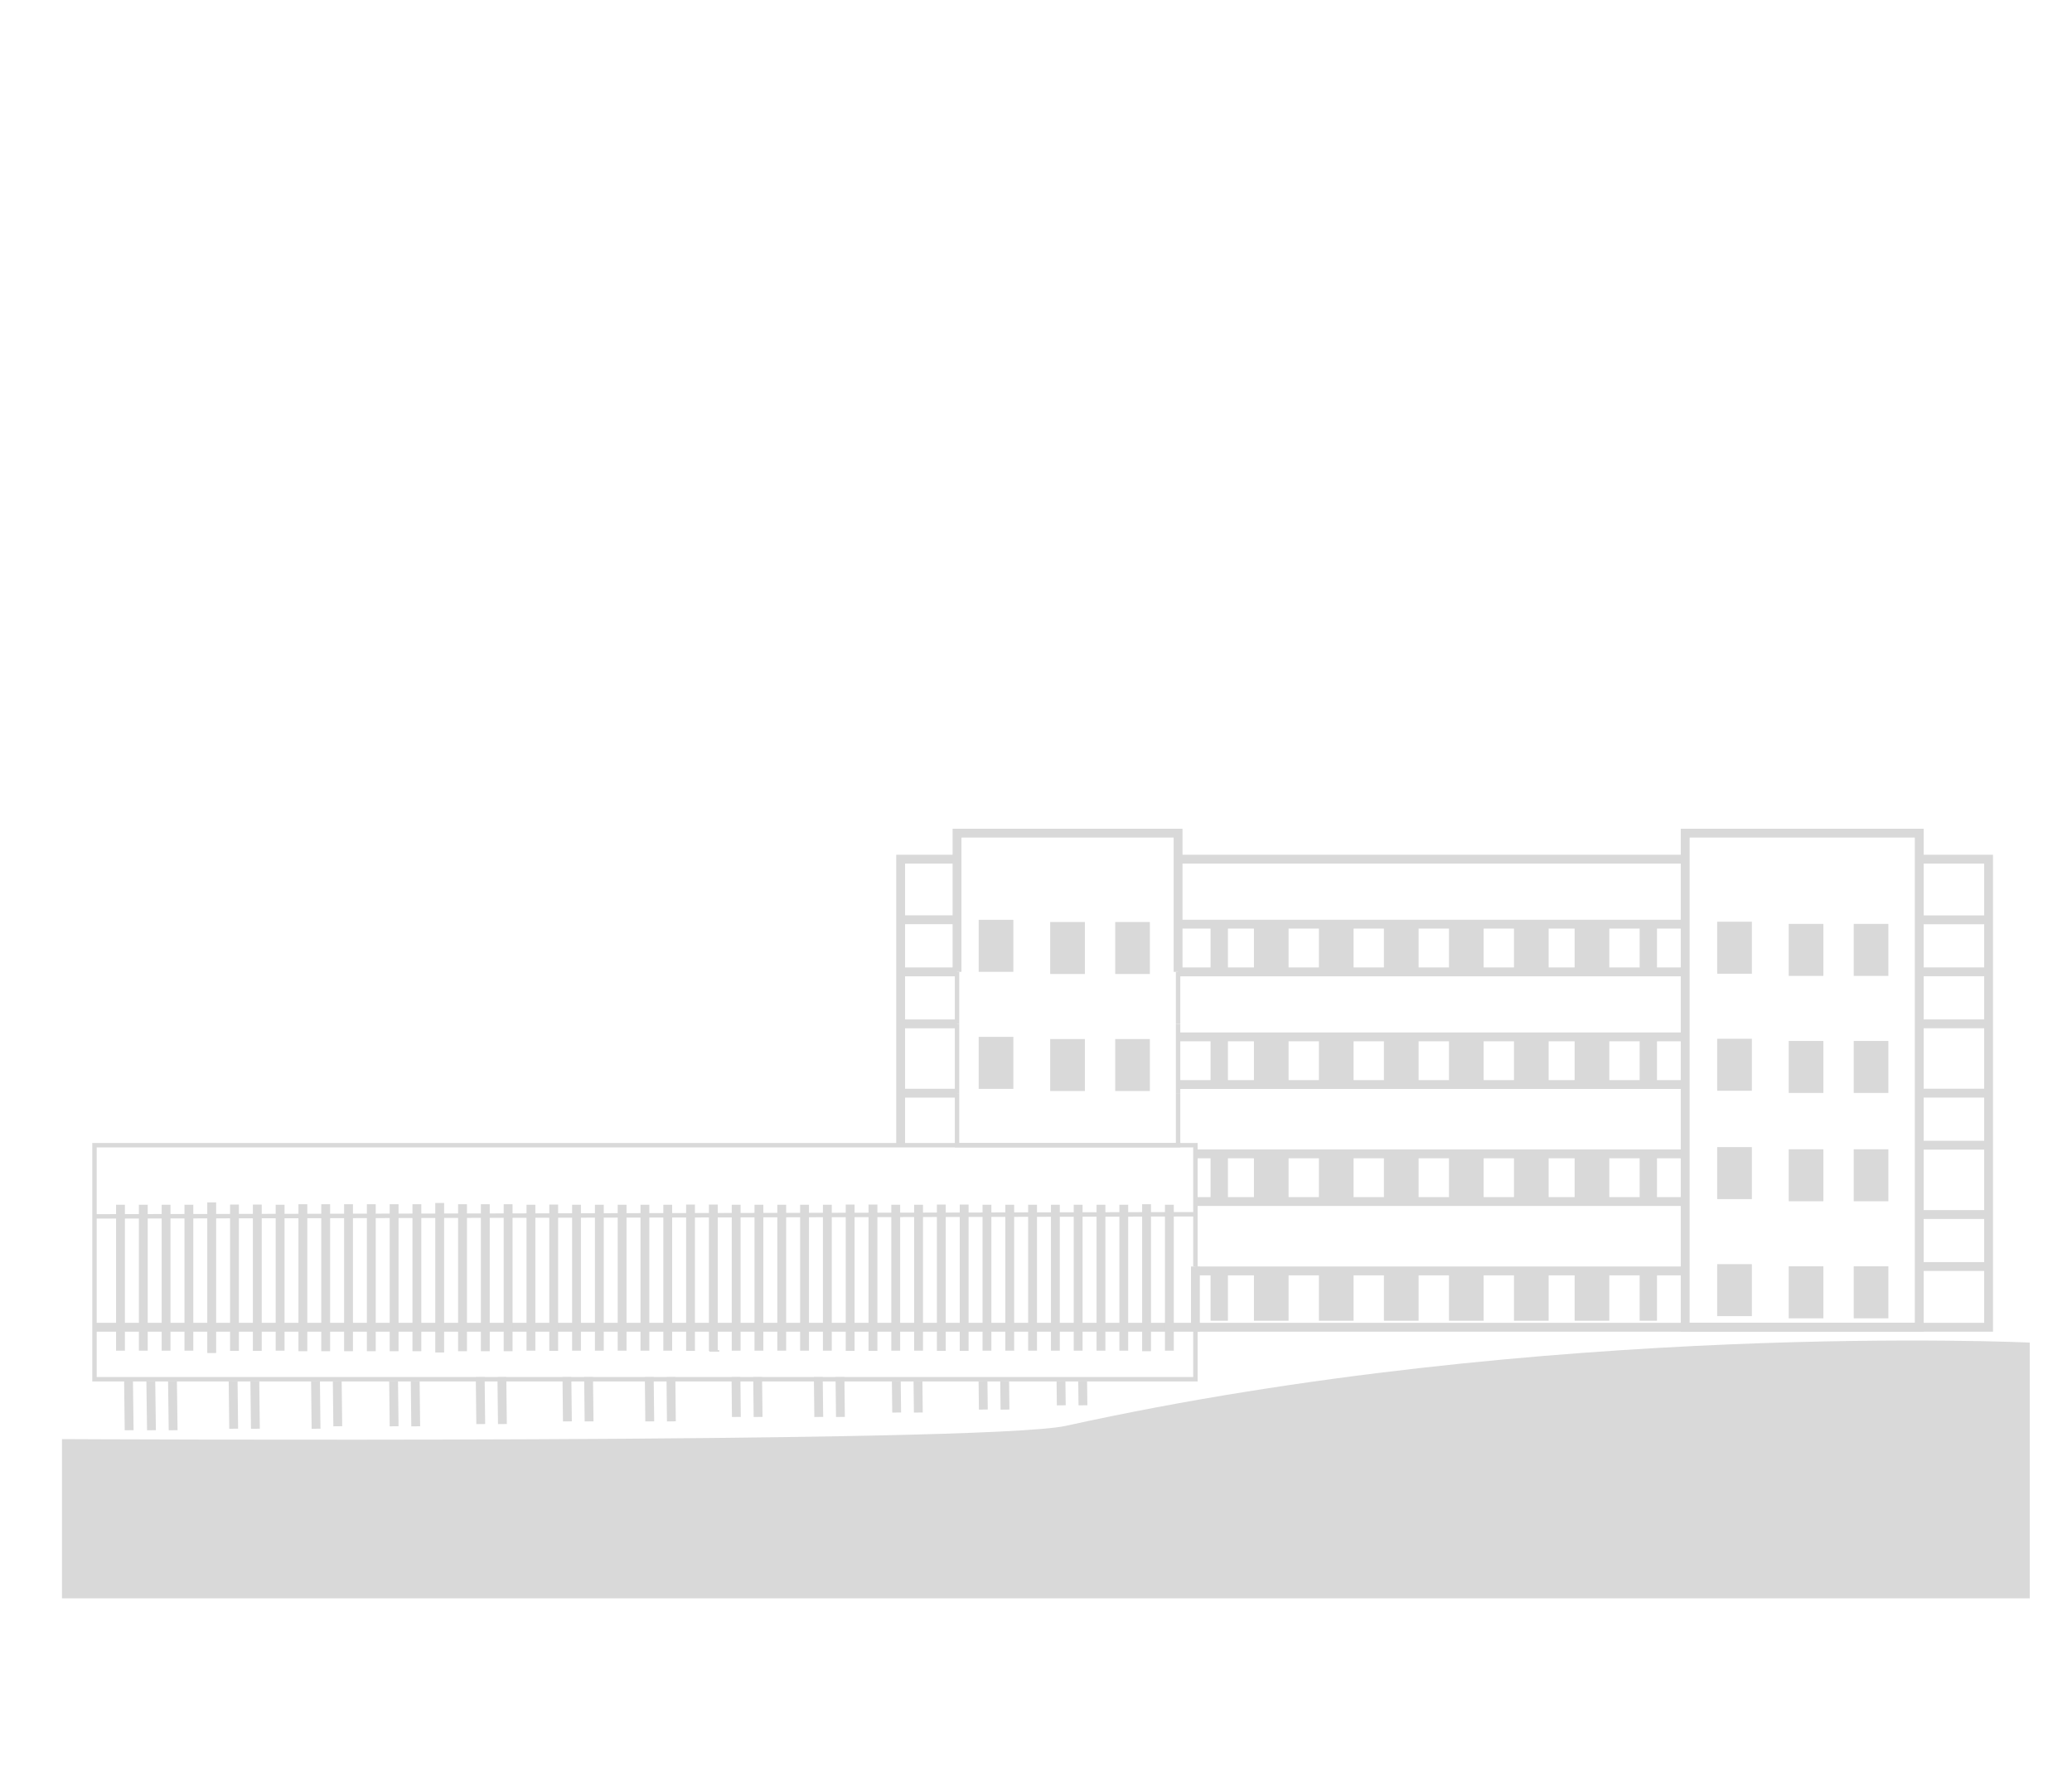 <svg width="105" height="90" viewBox="0 0 105 90" fill="none" xmlns="http://www.w3.org/2000/svg">
<g clip-path="url(#clip0_612_7765)">
<path d="M45.865 58.038H45.417V43.318H48.498V43.766H45.865V58.038Z" fill="#D9D9D9"/>
<path d="M100.997 67.488H60.579V67.039H100.549V43.766H97.259V43.318H100.997V67.488Z" fill="#D9D9D9"/>
<path d="M85.398 43.318H59.7V43.766H85.398V43.318Z" fill="#D9D9D9"/>
<path d="M85.508 46.612H59.7V47.06H85.508V46.612Z" fill="#D9D9D9"/>
<path d="M48.496 46.388H45.641V46.836H48.496V46.388Z" fill="#D9D9D9"/>
<path d="M85.508 49.029H59.7V49.478H85.508V49.029Z" fill="#D9D9D9"/>
<path d="M48.496 49.029H45.751V49.478H48.496V49.029Z" fill="#D9D9D9"/>
<path d="M85.508 52.324H59.7V52.772H85.508V52.324Z" fill="#D9D9D9"/>
<path d="M48.496 51.665H45.751V52.113H48.496V51.665Z" fill="#D9D9D9"/>
<path d="M85.508 54.739H59.7V55.188H85.508V54.739Z" fill="#D9D9D9"/>
<path d="M48.496 55.178H45.751V55.627H48.496V55.178Z" fill="#D9D9D9"/>
<path d="M85.508 58.253H60.688V58.701H85.508V58.253Z" fill="#D9D9D9"/>
<path d="M85.508 60.669H60.579V61.117H85.508V60.669Z" fill="#D9D9D9"/>
<path d="M85.508 64.185H60.579V64.633H85.508V64.185Z" fill="#D9D9D9"/>
<path d="M97.483 67.488H85.174V42H97.483V67.488ZM85.623 67.039H97.035V42.448H85.623V67.039Z" fill="#D9D9D9"/>
<path d="M48.61 49.254H48.386V51.889H48.61V49.254Z" fill="#D9D9D9"/>
<path d="M48.61 51.889H48.386V55.403H48.61V51.889Z" fill="#D9D9D9"/>
<path d="M59.812 58.15H48.386V55.403H48.61V57.926H59.588V55.403H59.812V58.15Z" fill="#D9D9D9"/>
<path d="M59.812 51.889H59.588V55.403H59.812V51.889Z" fill="#D9D9D9"/>
<path d="M59.812 49.254H59.588V51.889H59.812V49.254Z" fill="#D9D9D9"/>
<path d="M59.924 49.254H59.476V42.448H48.722V49.254H48.274V42H59.924V49.254Z" fill="#D9D9D9"/>
<path d="M100.773 46.392H97.259V46.84H100.773V46.392Z" fill="#D9D9D9"/>
<path d="M100.883 49.027H97.369V49.475H100.883V49.027Z" fill="#D9D9D9"/>
<path d="M100.883 51.663H97.369V52.111H100.883V51.663Z" fill="#D9D9D9"/>
<path d="M100.883 55.176H97.369V55.624H100.883V55.176Z" fill="#D9D9D9"/>
<path d="M100.883 57.814H97.369V58.262H100.883V57.814Z" fill="#D9D9D9"/>
<path d="M100.883 61.327H97.369V61.776H100.883V61.327Z" fill="#D9D9D9"/>
<path d="M100.883 63.963H97.369V64.411H100.883V63.963Z" fill="#D9D9D9"/>
<path d="M60.691 70.011H4.676V57.926H60.691V64.184H60.467V58.15H4.9V69.787H60.467V67.263H60.691V70.011Z" fill="#D9D9D9"/>
<path d="M60.578 61.425L4.787 61.533L4.788 61.757L60.578 61.65L60.578 61.425Z" fill="#D9D9D9"/>
<path d="M60.803 67.488H4.788V67.039H60.354V64.185H60.803V67.488Z" fill="#D9D9D9"/>
<path d="M6.33 61.056H5.881V68.451H6.33V61.056Z" fill="#D9D9D9"/>
<path d="M7.486 61.056H7.038V68.451H7.486V61.056Z" fill="#D9D9D9"/>
<path d="M8.64 61.056H8.192V68.451H8.64V61.056Z" fill="#D9D9D9"/>
<path d="M9.796 61.056H9.348V68.451H9.796V61.056Z" fill="#D9D9D9"/>
<path d="M10.953 60.935H10.504V68.57H10.953V60.935Z" fill="#D9D9D9"/>
<path d="M12.106 61.047H11.658V68.462H12.106V61.047Z" fill="#D9D9D9"/>
<path d="M13.263 61.047H12.815V68.462H13.263V61.047Z" fill="#D9D9D9"/>
<path d="M14.419 61.056H13.971V68.451H14.419V61.056Z" fill="#D9D9D9"/>
<path d="M15.573 61.029H15.125V68.478H15.573V61.029Z" fill="#D9D9D9"/>
<path d="M16.729 61.029H16.281V68.478H16.729V61.029Z" fill="#D9D9D9"/>
<path d="M17.886 61.029H17.438V68.478H17.886V61.029Z" fill="#D9D9D9"/>
<path d="M19.04 61.029H18.592V68.478H19.04V61.029Z" fill="#D9D9D9"/>
<path d="M20.196 61.029H19.748V68.478H20.196V61.029Z" fill="#D9D9D9"/>
<path d="M21.35 61.029H20.902V68.478H21.35V61.029Z" fill="#D9D9D9"/>
<path d="M22.506 60.965H22.058V68.543H22.506V60.965Z" fill="#D9D9D9"/>
<path d="M23.663 61.029H23.214V68.478H23.663V61.029Z" fill="#D9D9D9"/>
<path d="M24.817 61.029H24.369V68.478H24.817V61.029Z" fill="#D9D9D9"/>
<path d="M25.973 61.029H25.525V68.478H25.973V61.029Z" fill="#D9D9D9"/>
<path d="M27.129 61.056H26.681V68.451H27.129V61.056Z" fill="#D9D9D9"/>
<path d="M28.283 61.047H27.835V68.462H28.283V61.047Z" fill="#D9D9D9"/>
<path d="M29.439 61.056H28.991V68.451H29.439V61.056Z" fill="#D9D9D9"/>
<path d="M30.596 61.056H30.148V68.451H30.596V61.056Z" fill="#D9D9D9"/>
<path d="M31.75 61.056H31.302V68.451H31.75V61.056Z" fill="#D9D9D9"/>
<path d="M32.906 61.056H32.458V68.451H32.906V61.056Z" fill="#D9D9D9"/>
<path d="M34.062 61.056H33.614V68.451H34.062V61.056Z" fill="#D9D9D9"/>
<path d="M35.217 61.047H34.769V68.462H35.217V61.047Z" fill="#D9D9D9"/>
<path d="M36.373 61.047H35.925V68.462H36.373V61.047Z" fill="#D9D9D9"/>
<path d="M37.529 61.056H37.081V68.451H37.529V61.056Z" fill="#D9D9D9"/>
<path d="M38.683 61.056H38.235V68.451H38.683V61.056Z" fill="#D9D9D9"/>
<path d="M39.839 61.056H39.391V68.451H39.839V61.056Z" fill="#D9D9D9"/>
<path d="M40.995 61.056H40.547V68.451H40.995V61.056Z" fill="#D9D9D9"/>
<path d="M42.15 61.056H41.702V68.451H42.15V61.056Z" fill="#D9D9D9"/>
<path d="M43.306 61.047H42.858V68.462H43.306V61.047Z" fill="#D9D9D9"/>
<path d="M44.462 61.047H44.014V68.462H44.462V61.047Z" fill="#D9D9D9"/>
<path d="M45.616 61.056H45.168V68.451H45.616V61.056Z" fill="#D9D9D9"/>
<path d="M46.773 61.056H46.325V68.451H46.773V61.056Z" fill="#D9D9D9"/>
<path d="M47.927 61.047H47.478V68.462H47.927V61.047Z" fill="#D9D9D9"/>
<path d="M49.083 61.047H48.635V68.462H49.083V61.047Z" fill="#D9D9D9"/>
<path d="M50.239 61.056H49.791V68.451H50.239V61.056Z" fill="#D9D9D9"/>
<path d="M51.394 61.056H50.945V68.451H51.394V61.056Z" fill="#D9D9D9"/>
<path d="M52.55 61.056H52.102V68.451H52.55V61.056Z" fill="#D9D9D9"/>
<path d="M53.706 61.056H53.258V68.451H53.706V61.056Z" fill="#D9D9D9"/>
<path d="M54.86 61.056H54.412V68.451H54.86V61.056Z" fill="#D9D9D9"/>
<path d="M56.016 61.056H55.568V68.451H56.016V61.056Z" fill="#D9D9D9"/>
<path d="M57.172 61.056H56.724V68.451H57.172V61.056Z" fill="#D9D9D9"/>
<path d="M58.327 61.029H57.878V68.478H58.327V61.029Z" fill="#D9D9D9"/>
<path d="M59.483 61.056H59.035V68.451H59.483V61.056Z" fill="#D9D9D9"/>
<path d="M51.353 46.616H49.596V49.252H51.353V46.616Z" fill="#D9D9D9"/>
<path d="M54.977 46.726H53.22V49.361H54.977V46.726Z" fill="#D9D9D9"/>
<path d="M58.27 46.726H56.514V49.361H58.27V46.726Z" fill="#D9D9D9"/>
<path d="M51.353 52.548H49.596V55.183H51.353V52.548Z" fill="#D9D9D9"/>
<path d="M54.977 52.658H53.22V55.293H54.977V52.658Z" fill="#D9D9D9"/>
<path d="M58.27 52.658H56.514V55.293H58.27V52.658Z" fill="#D9D9D9"/>
<path d="M88.777 46.712H87.02V49.348H88.777V46.712Z" fill="#D9D9D9"/>
<path d="M92.401 46.822H90.644V49.458H92.401V46.822Z" fill="#D9D9D9"/>
<path d="M65.3 46.726H63.544V49.361H65.3V46.726Z" fill="#D9D9D9"/>
<path d="M68.594 46.726H66.837V49.361H68.594V46.726Z" fill="#D9D9D9"/>
<path d="M71.888 46.726H70.131V49.361H71.888V46.726Z" fill="#D9D9D9"/>
<path d="M75.185 46.726H73.428V49.361H75.185V46.726Z" fill="#D9D9D9"/>
<path d="M78.478 46.726H76.722V49.361H78.478V46.726Z" fill="#D9D9D9"/>
<path d="M81.553 46.726H79.796V49.361H81.553V46.726Z" fill="#D9D9D9"/>
<path d="M83.969 46.726H83.09V49.361H83.969V46.726Z" fill="#D9D9D9"/>
<path d="M62.226 46.726H61.347V49.361H62.226V46.726Z" fill="#D9D9D9"/>
<path d="M65.3 52.438H63.544V55.073H65.3V52.438Z" fill="#D9D9D9"/>
<path d="M68.594 52.438H66.837V55.073H68.594V52.438Z" fill="#D9D9D9"/>
<path d="M71.888 52.438H70.131V55.073H71.888V52.438Z" fill="#D9D9D9"/>
<path d="M75.185 52.438H73.428V55.073H75.185V52.438Z" fill="#D9D9D9"/>
<path d="M78.478 52.438H76.722V55.073H78.478V52.438Z" fill="#D9D9D9"/>
<path d="M81.553 52.438H79.796V55.073H81.553V52.438Z" fill="#D9D9D9"/>
<path d="M83.969 52.438H83.09V55.073H83.969V52.438Z" fill="#D9D9D9"/>
<path d="M62.226 52.438H61.347V55.073H62.226V52.438Z" fill="#D9D9D9"/>
<path d="M65.3 58.367H63.544V61.003H65.3V58.367Z" fill="#D9D9D9"/>
<path d="M68.594 58.367H66.837V61.003H68.594V58.367Z" fill="#D9D9D9"/>
<path d="M71.888 58.367H70.131V61.003H71.888V58.367Z" fill="#D9D9D9"/>
<path d="M75.185 58.367H73.428V61.003H75.185V58.367Z" fill="#D9D9D9"/>
<path d="M78.478 58.367H76.722V61.003H78.478V58.367Z" fill="#D9D9D9"/>
<path d="M81.553 58.367H79.796V61.003H81.553V58.367Z" fill="#D9D9D9"/>
<path d="M83.969 58.367H83.09V61.003H83.969V58.367Z" fill="#D9D9D9"/>
<path d="M62.226 58.367H61.347V61.003H62.226V58.367Z" fill="#D9D9D9"/>
<path d="M65.3 64.299H63.544V66.934H65.3V64.299Z" fill="#D9D9D9"/>
<path d="M68.594 64.299H66.837V66.934H68.594V64.299Z" fill="#D9D9D9"/>
<path d="M71.888 64.299H70.131V66.934H71.888V64.299Z" fill="#D9D9D9"/>
<path d="M75.185 64.299H73.428V66.934H75.185V64.299Z" fill="#D9D9D9"/>
<path d="M78.478 64.299H76.722V66.934H78.478V64.299Z" fill="#D9D9D9"/>
<path d="M81.553 64.299H79.796V66.934H81.553V64.299Z" fill="#D9D9D9"/>
<path d="M83.969 64.299H83.09V66.934H83.969V64.299Z" fill="#D9D9D9"/>
<path d="M62.226 64.299H61.347V66.934H62.226V64.299Z" fill="#D9D9D9"/>
<path d="M95.695 46.822H93.939V49.458H95.695V46.822Z" fill="#D9D9D9"/>
<path d="M88.777 52.644H87.02V55.279H88.777V52.644Z" fill="#D9D9D9"/>
<path d="M92.401 52.754H90.644V55.389H92.401V52.754Z" fill="#D9D9D9"/>
<path d="M95.695 52.754H93.939V55.389H95.695V52.754Z" fill="#D9D9D9"/>
<path d="M88.777 58.134H87.02V60.769H88.777V58.134Z" fill="#D9D9D9"/>
<path d="M92.401 58.244H90.644V60.879H92.401V58.244Z" fill="#D9D9D9"/>
<path d="M95.695 58.244H93.939V60.879H95.695V58.244Z" fill="#D9D9D9"/>
<path d="M88.777 64.066H87.02V66.701H88.777V64.066Z" fill="#D9D9D9"/>
<path d="M92.401 64.175H90.644V66.811H92.401V64.175Z" fill="#D9D9D9"/>
<path d="M95.695 64.175H93.939V66.811H95.695V64.175Z" fill="#D9D9D9"/>
<path d="M6.32 72.485L6.289 69.901L6.737 69.897L6.769 72.48L6.32 72.485Z" fill="#D9D9D9"/>
<path d="M7.452 72.485L7.418 70.011L7.867 70.006L7.9 72.48L7.452 72.485Z" fill="#D9D9D9"/>
<path d="M8.55 72.485L8.517 70.011L8.965 70.006L8.998 72.48L8.55 72.485Z" fill="#D9D9D9"/>
<path d="M12.039 70.007L11.59 70.012L11.617 72.409L12.066 72.404L12.039 70.007Z" fill="#D9D9D9"/>
<path d="M13.139 70.007L12.69 70.013L12.718 72.41L13.166 72.405L13.139 70.007Z" fill="#D9D9D9"/>
<path d="M16.213 70.006L15.765 70.011L15.792 72.409L16.24 72.404L16.213 70.006Z" fill="#D9D9D9"/>
<path d="M17.315 70.005L16.867 70.01L16.893 72.284L17.341 72.279L17.315 70.005Z" fill="#D9D9D9"/>
<path d="M20.17 70.005L19.722 70.01L19.748 72.285L20.197 72.28L20.17 70.005Z" fill="#D9D9D9"/>
<path d="M21.265 70.007L20.817 70.012L20.843 72.287L21.291 72.281L21.265 70.007Z" fill="#D9D9D9"/>
<path d="M24.559 69.788L24.111 69.793L24.138 72.173L24.586 72.168L24.559 69.788Z" fill="#D9D9D9"/>
<path d="M25.657 69.787L25.209 69.792L25.236 72.172L25.684 72.167L25.657 69.787Z" fill="#D9D9D9"/>
<path d="M28.529 72.037L28.505 69.791L28.953 69.787L28.978 72.032L28.529 72.037Z" fill="#D9D9D9"/>
<path d="M29.628 72.037L29.603 69.791L30.051 69.787L30.076 72.032L29.628 72.037Z" fill="#D9D9D9"/>
<path d="M32.702 72.037L32.678 69.791L33.126 69.787L33.151 72.032L32.702 72.037Z" fill="#D9D9D9"/>
<path d="M33.798 72.037L33.776 69.793L34.224 69.787L34.246 72.03L33.798 72.037Z" fill="#D9D9D9"/>
<path d="M37.092 71.812L37.072 69.791L37.52 69.787L37.54 71.808L37.092 71.812Z" fill="#D9D9D9"/>
<path d="M38.192 71.812L38.17 69.791L38.618 69.787L38.641 71.808L38.192 71.812Z" fill="#D9D9D9"/>
<path d="M41.267 71.812L41.244 69.791L41.692 69.787L41.715 71.808L41.267 71.812Z" fill="#D9D9D9"/>
<path d="M42.365 71.812L42.342 69.791L42.791 69.787L42.813 71.808L42.365 71.812Z" fill="#D9D9D9"/>
<path d="M45.215 71.588L45.197 70.013L45.645 70.006L45.663 71.584L45.215 71.588Z" fill="#D9D9D9"/>
<path d="M46.313 71.588L46.295 70.013L46.744 70.006L46.761 71.584L46.313 71.588Z" fill="#D9D9D9"/>
<path d="M50.039 70.004L49.591 70.009L49.607 71.437L50.055 71.432L50.039 70.004Z" fill="#D9D9D9"/>
<path d="M51.137 70.007L50.688 70.012L50.705 71.439L51.153 71.434L51.137 70.007Z" fill="#D9D9D9"/>
<path d="M53.991 70.01L53.543 70.015L53.557 71.223L54.005 71.218L53.991 70.01Z" fill="#D9D9D9"/>
<path d="M55.089 70.009L54.641 70.014L54.655 71.222L55.103 71.217L55.089 70.009Z" fill="#D9D9D9"/>
<path d="M3.141 72.933V81H102.859V68.041C102.859 68.041 78.434 66.882 54.008 72.261C49.845 73.177 3.141 72.933 3.141 72.933Z" fill="#D9D9D9"/>
<path d="M36.449 68.424H35.945V68.501H36.449V68.424Z" fill="#D9D9D9"/>
</g>
<defs>
<clipPath id="clip0_612_7765">
<rect width="99.719" height="39" fill="white" transform="translate(3.141 42)"/>
</clipPath>
</defs>
</svg>
